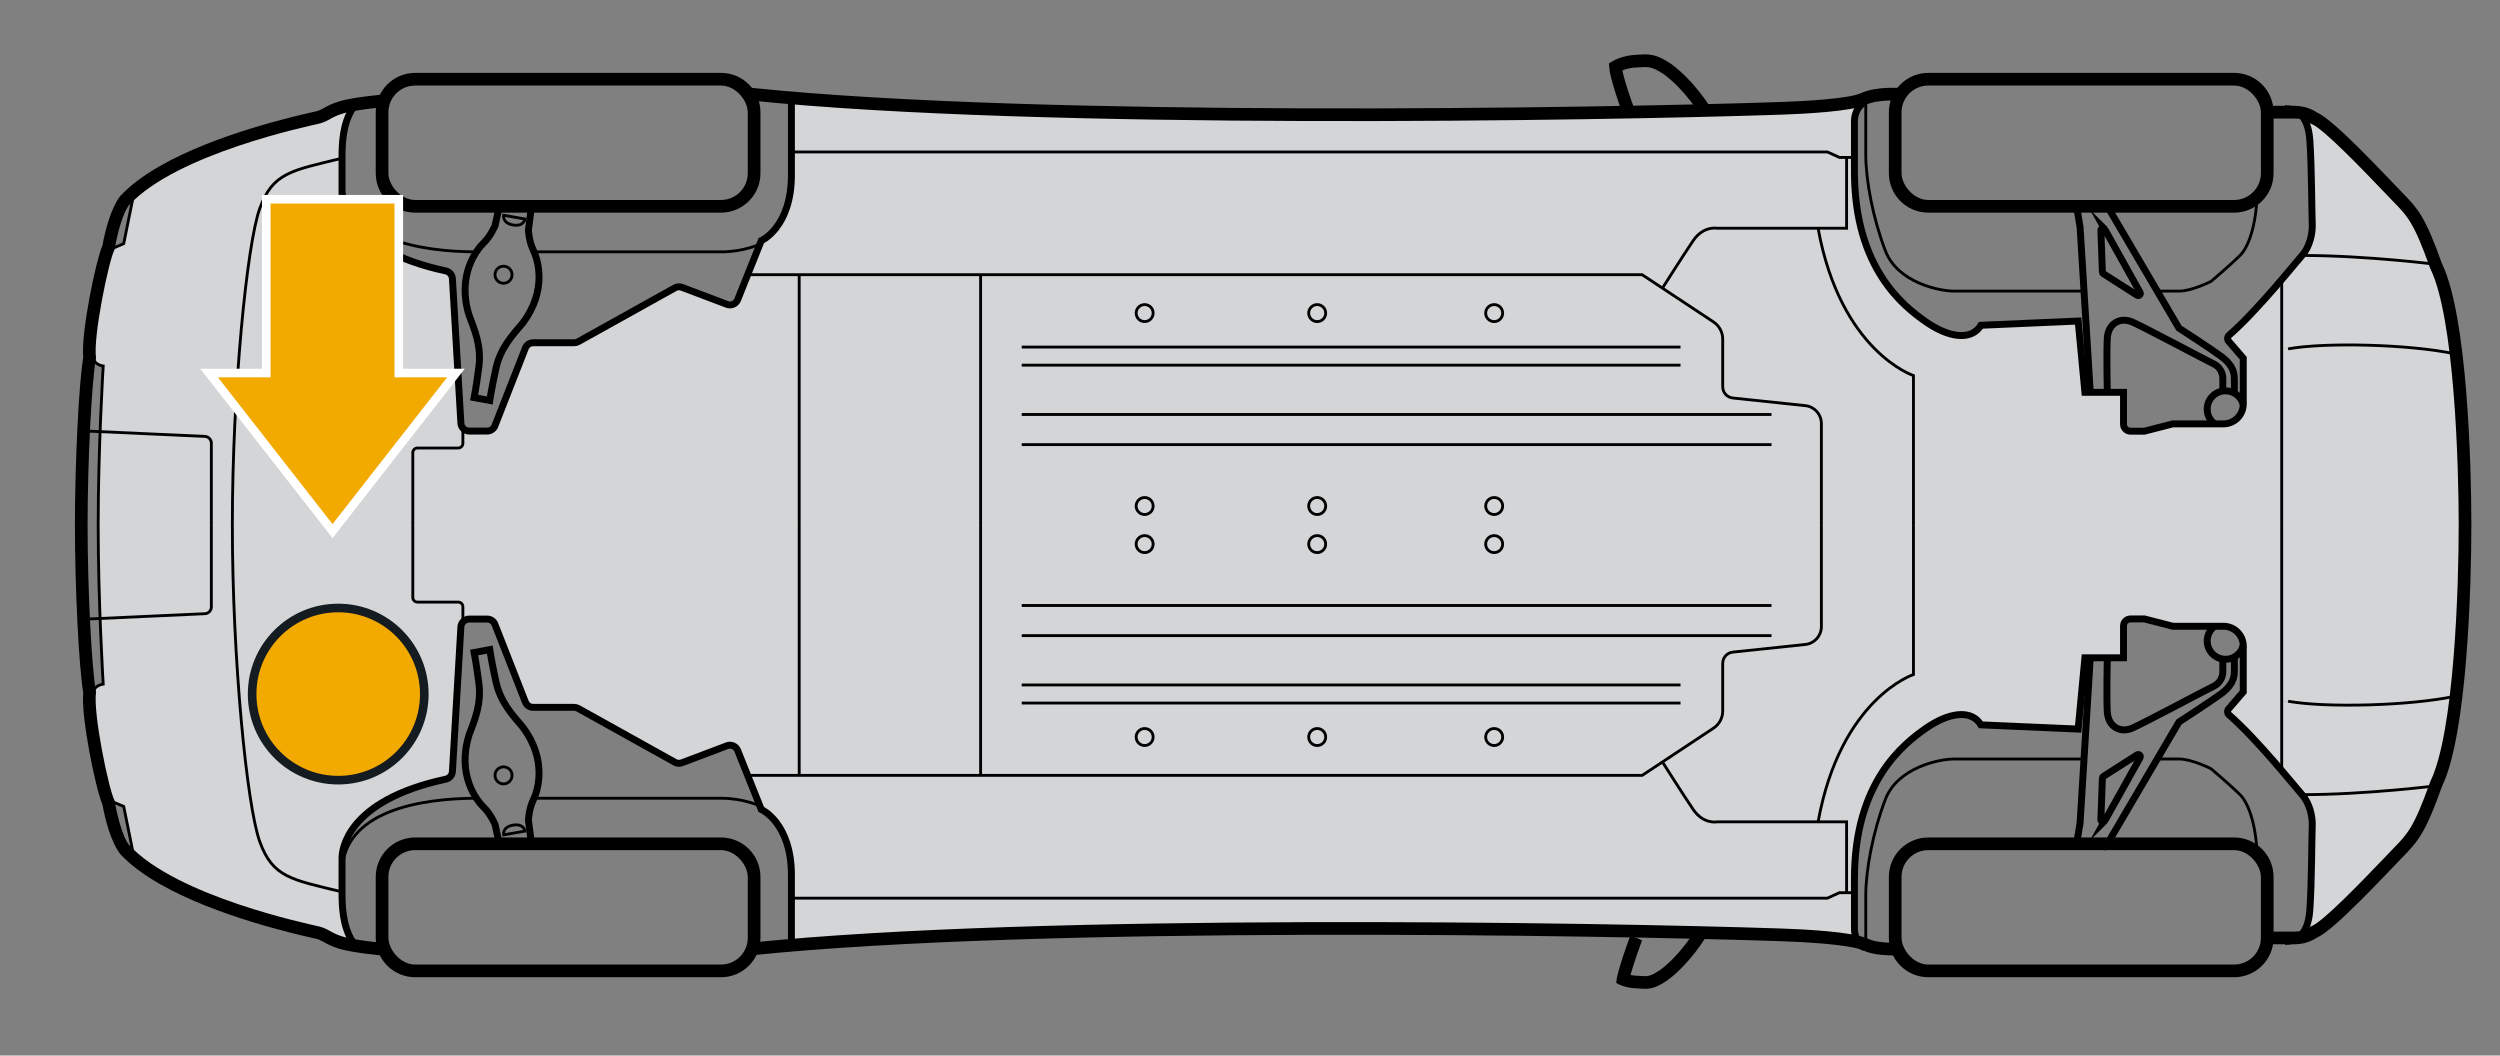 <?xml version="1.0" encoding="UTF-8"?><svg xmlns="http://www.w3.org/2000/svg" width="436" height="184.082" viewBox="0 0 436 184.082"><rect x="0" y="0" width="436" height="184.082" fill="#808080" stroke="none"/><g id="uuid-9b22c552-8853-4263-8aca-df59c98057f8"><path d="m323.414,162.092c0,1.03.52,2.53,1.79,3.23-2.37-1.12-10.6-1.54-14.51-1.68-3.74-.13-8.41-.26-13.82-.4-3.71-.08-7.76-.17-12.1-.25-40.42-.76-105.7-1-146.71,2.46l-.04-.44v-8.37h180.67l2.11-.96h2.61v6.41Z" style="fill:#d3d5d6; stroke-width:0px;"/><path d="m325.204,17.822c-1.27.7-1.79,2.2-1.79,3.23v6.4h-2.61l-2.11-.95h-180.67v-8.37l.04-.44c41.01,3.46,106.3,3.21,146.71,2.45,4.34-.08,8.39-.17,12.1-.25,5.41-.14,10.08-.27,13.82-.4,3.91-.13,12.14-.55,14.51-1.67Z" style="fill:#d3d5d6; stroke-width:0px;"/><path d="m59.644,19.312c.49-.15,1.14-.29,1.86-.41-1.78,2.74-1.86,6.29-1.86,8.69-8.88,2.16-12.08,2.54-14.33,8.74-2.26,6.2-4.79,31.85-4.79,55.24s2.53,49.04,4.79,55.24c2.25,6.2,5.45,6.58,14.33,8.73,0,2.4.08,5.95,1.86,8.7-.72-.12-1.37-.27-1.86-.42-2.24-.69-2.55-1.39-4.17-1.78-1.57-.37-23.13-4.84-32.26-13.27v-.01l-1.64-8.12-2.08-.88c-1.01-1.93-3.79-15.32-3.25-19.03,0,0,.13-1.16,1.75-1.42,0,0-.29-4.79-.54-11.45l18.28-.83c.63-.03,1.12-.55,1.12-1.18v-28.56c0-.63-.49-1.15-1.12-1.18l-18.28-.84c.25-6.66.54-11.44.54-11.44-1.62-.26-1.75-1.42-1.75-1.42-.54-3.72,2.24-17.1,3.25-19.03l2.08-.89,1.64-8.12c9.13-8.43,30.69-12.9,32.26-13.28,1.62-.38,1.93-1.08,4.17-1.78Z" style="fill:#d3d5d6; stroke-width:0px;"/><path d="m36.854,91.572v14.28c0,.63-.49,1.15-1.12,1.18l-18.28.83c-.17-4.82-.33-10.61-.33-16.29s.16-11.48.33-16.3l18.28.84c.63.03,1.12.55,1.12,1.18v14.28Z" style="fill:#d3d5d6; stroke-width:0px;"/><path d="m428.954,61.702c1.27,10.69,1.55,23.27,1.55,29.87s-.28,19.17-1.55,29.87l-.83-.01c-7.74,1.66-22.52,2.05-29.07.87h-1.12v-61.46h1.12c6.55-1.18,21.33-.79,29.07.87l.83-.01Z" style="fill:#d3d5d6; stroke-width:0px;"/><path d="m403.864,163.062s-1.48,1.12-3.64,1.12h-1.71c1.71,0,3.98-.79,4.32-5.44.34-4.66.34-13.04.42-14.65.09-1.61-.42-3.98-1.78-5.5,11.44,0,23.94-1.62,23.94-1.62-2.94,8.27-4.13,9.47-6.92,12.33-2.78,2.86-11.85,12.65-14.63,13.76Z" style="fill:#d3d5d6; stroke-width:0px;"/><path d="m428.954,61.702l-.83.01c-7.74-1.66-22.52-2.05-29.07-.87h-1.12v-12.09c1.71-2,3.03-3.62,3.54-4.2,11.44,0,23.94,1.62,23.94,1.62,1.64,3.37,2.77,9.11,3.54,15.53Z" style="fill:#d3d5d6; stroke-width:0px;"/><path d="m428.124,121.432l.83.01c-.77,6.42-1.9,12.15-3.54,15.53,0,0-12.5,1.62-23.94,1.62-.51-.58-1.83-2.2-3.54-4.21v-12.08h1.12c6.55,1.18,21.33.79,29.07-.87Z" style="fill:#d3d5d6; stroke-width:0px;"/><path d="m400.224,18.962c2.16,0,3.64,1.12,3.64,1.12,2.78,1.11,11.85,10.89,14.63,13.76,2.79,2.86,3.98,4.05,6.92,12.33,0,0-12.5-1.62-23.94-1.62,1.36-1.52,1.87-3.89,1.78-5.5-.08-1.61-.08-9.99-.42-14.65s-2.61-5.44-4.32-5.44h1.71Z" style="fill:#d3d5d6; stroke-width:0px;"/><path d="m322.044,155.682v-12.35h-4.97c3.92-21.53,16.63-25.69,16.63-25.69v-52.14s-12.71-4.16-16.63-25.69h4.97v-12.36h1.37v2.49c0,16.86,8.6,23.49,12.48,26.19,3.88,2.71,7.86,3.39,9.58.59l16.96-.73,1.18,12.43h6.73v5.56c0,.67.54,1.22,1.22,1.22h2.41l4.97-1.28h8.82c1.88,0,3.4-1.5,3.45-3.36.01-.03.01-.07.01-.1v-7.99l-2.55-2.96c-.27-.31-.23-.78.07-1.05,2.99-2.61,6.56-6.62,9.19-9.71v85.63c-2.64-3.08-6.2-7.1-9.19-9.71-.3-.27-.34-.73-.07-1.04l2.55-2.96v-8c0-.03,0-.06-.01-.09-.04-1.86-1.57-3.36-3.45-3.36h-8.82l-4.97-1.28h-2.41c-.68,0-1.22.55-1.22,1.22v5.56h-6.73l-1.18,12.43-16.96-.74c-1.72-2.8-5.7-2.11-9.58.59-3.88,2.71-12.48,9.34-12.48,26.19v2.49h-1.37Z" style="fill:#d3d5d6; stroke-width:0px;"/><circle cx="199.624" cy="54.602" r="1.48" style="fill:#d3d5d6; stroke-width:0px;"/><path d="m199.624,127.052c.82,0,1.48.67,1.48,1.49,0,.81-.66,1.48-1.48,1.48s-1.48-.67-1.48-1.48c0-.82.66-1.49,1.48-1.49Z" style="fill:#d3d5d6; stroke-width:0px;"/><path d="m229.714,86.772c.82,0,1.49.66,1.49,1.48s-.67,1.48-1.49,1.48c-.81,0-1.48-.66-1.48-1.48s.67-1.48,1.48-1.48Z" style="fill:#d3d5d6; stroke-width:0px;"/><path d="m229.714,93.412c.82,0,1.49.66,1.49,1.48s-.67,1.48-1.49,1.48c-.81,0-1.48-.66-1.48-1.48s.67-1.48,1.48-1.48Z" style="fill:#d3d5d6; stroke-width:0px;"/><circle cx="199.624" cy="94.892" r="1.48" style="fill:#d3d5d6; stroke-width:0px;"/><path d="m229.714,53.122c.82,0,1.49.66,1.49,1.48s-.67,1.48-1.49,1.48c-.81,0-1.48-.66-1.48-1.48s.67-1.48,1.48-1.48Z" style="fill:#d3d5d6; stroke-width:0px;"/><path d="m229.714,127.052c.82,0,1.49.67,1.49,1.49,0,.81-.67,1.48-1.49,1.48-.81,0-1.48-.67-1.48-1.48,0-.82.67-1.49,1.48-1.49Z" style="fill:#d3d5d6; stroke-width:0px;"/><circle cx="199.624" cy="88.252" r="1.48" style="fill:#d3d5d6; stroke-width:0px;"/><path d="m260.584,127.052c.82,0,1.48.67,1.48,1.49,0,.81-.66,1.48-1.48,1.48s-1.48-.67-1.48-1.48c0-.82.66-1.49,1.48-1.49Z" style="fill:#d3d5d6; stroke-width:0px;"/><circle cx="260.584" cy="54.602" r="1.48" style="fill:#d3d5d6; stroke-width:0px;"/><circle cx="260.584" cy="88.252" r="1.48" style="fill:#d3d5d6; stroke-width:0px;"/><polygon points="171.014 91.572 171.014 135.232 139.374 135.232 139.374 91.572 139.374 47.912 171.014 47.912 171.014 91.572" style="fill:#d3d5d6; stroke-width:0px;"/><path d="m322.044,27.452v12.36h-22.56s-2.39-.5-4.2,2.17c-1.82,2.68-5.26,8.13-5.26,8.13l-.09.14-3.54-2.34h-156l2.13-5.33.01-.01.23-.59s5.26-2.32,5.26-11.45v-4.03h180.67l2.11.95h1.24Z" style="fill:#d3d5d6; stroke-width:0px;"/><circle cx="260.584" cy="94.892" r="1.48" style="fill:#d3d5d6; stroke-width:0px;"/><path d="m333.704,91.572v26.07s-12.71,4.16-16.63,25.69h-17.59s-2.39.5-4.2-2.18c-1.82-2.67-5.26-8.12-5.26-8.12l-.09-.14,8.9-5.9c1.01-.67,1.61-1.79,1.61-2.99v-8.32c0-1.01.76-1.85,1.76-1.95l12.65-1.34c1.59-.17,2.79-1.5,2.79-3.1v-35.44c0-1.6-1.2-2.94-2.79-3.1l-12.65-1.34c-1-.1-1.76-.95-1.76-1.95v-8.32c0-1.21-.6-2.33-1.61-2.99l-8.9-5.9.09-.14s3.44-5.45,5.26-8.13c1.81-2.67,4.2-2.17,4.2-2.17h17.59c3.92,21.53,16.63,25.69,16.63,25.69v26.07Z" style="fill:#d3d5d6; stroke-width:0px;"/><path d="m302.204,69.412l12.65,1.34c1.59.16,2.79,1.5,2.79,3.1v35.44c0,1.6-1.2,2.93-2.79,3.1l-12.65,1.34c-1,.1-1.76.94-1.76,1.95v8.32c0,1.2-.6,2.32-1.61,2.99l-8.9,5.9-3.54,2.34h-115.38V47.912h115.38l3.54,2.34,8.9,5.9c1.01.66,1.61,1.78,1.61,2.99v8.32c0,1,.76,1.85,1.76,1.95Zm-40.14-14.81c0-.82-.66-1.48-1.48-1.48s-1.48.66-1.48,1.48.66,1.48,1.48,1.48,1.48-.66,1.48-1.48Zm0,33.65c0-.82-.66-1.48-1.48-1.48s-1.48.66-1.48,1.48.66,1.48,1.48,1.48,1.48-.66,1.48-1.48Zm0,6.64c0-.82-.66-1.48-1.48-1.48s-1.48.66-1.48,1.48.66,1.48,1.48,1.48,1.48-.66,1.48-1.48Zm0,33.65c0-.82-.66-1.49-1.48-1.49s-1.48.67-1.48,1.49c0,.81.66,1.48,1.48,1.48s1.48-.67,1.48-1.48Zm-30.86-73.94c0-.82-.67-1.48-1.49-1.48-.81,0-1.48.66-1.48,1.48s.67,1.48,1.48,1.48c.82,0,1.49-.66,1.49-1.48Zm0,33.65c0-.82-.67-1.48-1.49-1.48-.81,0-1.48.66-1.48,1.48s.67,1.48,1.48,1.48c.82,0,1.49-.66,1.49-1.48Zm0,6.64c0-.82-.67-1.48-1.49-1.48-.81,0-1.48.66-1.48,1.48s.67,1.48,1.48,1.48c.82,0,1.49-.66,1.49-1.48Zm0,33.65c0-.82-.67-1.49-1.49-1.49-.81,0-1.48.67-1.48,1.49,0,.81.67,1.48,1.48,1.48.82,0,1.49-.67,1.49-1.48Zm-30.1-73.94c0-.82-.66-1.48-1.48-1.48s-1.48.66-1.48,1.48.66,1.48,1.48,1.48,1.48-.66,1.48-1.48Zm0,33.65c0-.82-.66-1.48-1.48-1.48s-1.48.66-1.48,1.48.66,1.48,1.48,1.48,1.48-.66,1.48-1.48Zm0,6.64c0-.82-.66-1.48-1.48-1.48s-1.48.66-1.48,1.48.66,1.48,1.48,1.48,1.48-.66,1.48-1.48Zm0,33.65c0-.82-.66-1.49-1.48-1.49s-1.48.67-1.48,1.49c0,.81.66,1.48,1.48,1.48s1.48-.67,1.48-1.48Z" style="fill:#d3d5d6; stroke-width:0px;"/><path d="m322.044,143.332v12.35h-1.24l-2.11.96h-180.67v-4.04c0-9.12-5.26-11.45-5.26-11.45l-.23-.58-2.14-5.34h156l3.54-2.34.09.14s3.44,5.45,5.26,8.12c1.81,2.68,4.2,2.18,4.2,2.18h22.56Z" style="fill:#d3d5d6; stroke-width:0px;"/><path d="m139.374,91.572v43.66h-8.98l-1.74-4.36c-.3-.73-1.12-1.1-1.86-.82l-7.87,2.97c-.4.16-.84.12-1.22-.08l-16.88-9.4c-.21-.12-.45-.18-.7-.18h-7.15c-.59,0-1.13-.37-1.35-.92l-5.31-13.56c-.22-.55-.75-.92-1.35-.92h-3.14c-.44,0-.84.2-1.1.52v-2.66c0-.45-.36-.82-.81-.82h-7.11c-.45,0-.81-.36-.81-.81v-25.25c0-.44.36-.81.81-.81h7.11c.45,0,.81-.36.81-.81v-2.66c.27.31.66.51,1.1.51h3.14c.6,0,1.13-.36,1.35-.92l5.31-13.55c.22-.56.76-.92,1.35-.92h7.15c.25,0,.49-.06.7-.18l16.88-9.4c.38-.21.82-.24,1.22-.09l7.87,2.98c.74.27,1.56-.09,1.86-.82l1.74-4.36h8.98v43.66Z" style="fill:#d3d5d6; stroke-width:0px;"/><path d="m80.724,105.822v2.66c-.2.23-.32.53-.34.85l-1.48,25.22c-.04.66-.52,1.2-1.16,1.34-17.5,3.77-18.1,12.56-18.1,13.7v5.95c-8.88-2.15-12.08-2.53-14.33-8.73-2.26-6.2-4.79-31.85-4.79-55.24s2.53-49.04,4.79-55.24c2.25-6.2,5.45-6.58,14.33-8.74v5.96c0,1.14.6,9.93,18.1,13.7.64.14,1.12.68,1.16,1.34l1.48,25.22c.02.33.14.62.34.85v2.66c0,.45-.36.81-.81.81h-7.11c-.45,0-.81.37-.81.81v25.25c0,.45.36.81.81.81h7.11c.45,0,.81.37.81.82Z" style="fill:#d3d5d6; stroke-width:0px;"/><path d="m132.53,140.571s-2.823-1.356-6.726-1.356h-32.814" style="fill:none; stroke:#000001; stroke-miterlimit:10; stroke-width:.5px;"/><path d="m83.189,139.215c-9.694,0-23.54,2.133-23.54,13.077" style="fill:none; stroke:#000001; stroke-miterlimit:10; stroke-width:.5px;"/><path d="m92.772,147.765l-.619-4.755s.104-1.962.837-3.456,2.603-6.899-1.863-12.8c-1.789-2.09-3.869-4.345-4.637-7.879-.768-3.534-1.079-5.578-1.079-5.578l-2.717.497s.352,1.78.822,5.365-.724,6.411-1.702,8.982c-2.209,7.063,1.376,11.518,2.572,12.677s1.956,2.97,1.956,2.97l.869,3.977" style="fill:none; stroke:#000001; stroke-miterlimit:10; stroke-width:1.21px;"/><g id="uuid-ad764e55-6434-4b15-8fce-508e01123b95"><path d="m331.552,164.855s-3.816.319-5.836-.631c-2.659-1.251-11.232-1.661-14.978-1.788-31.58-1.069-129.652-2.724-179.952,2.481" style="fill:none; stroke:#000001; stroke-miterlimit:3;"/><path d="m331.579,165.156s-3.885.333-5.992-.659c-2.587-1.217-11.075-1.631-14.86-1.759-31.582-1.069-129.635-2.723-179.911,2.479" style="fill:none; stroke:#000001; stroke-miterlimit:3;"/><path d="m331.607,165.457s-3.953.347-6.149-.686c-2.515-1.183-10.917-1.601-14.741-1.731-31.584-1.069-129.617-2.722-179.869,2.478" style="fill:none; stroke:#000001; stroke-miterlimit:3;"/><path d="m331.635,165.758s-4.022.361-6.305-.714c-2.443-1.15-10.759-1.571-14.622-1.702-31.586-1.069-129.599-2.721-179.828,2.477" style="fill:none; stroke:#000001; stroke-miterlimit:3;"/></g><path d="m331.662,166.06s-4.09.374-6.461-.741c-2.371-1.116-10.601-1.541-14.504-1.673-31.587-1.069-129.581-2.72-179.786,2.475" style="fill:none; stroke:#000001; stroke-miterlimit:3;"/><g id="uuid-b9092a4d-6938-4381-9350-cf0c1dabee23"><path d="m295.84,162.841s-2.53,4.162-6.052,6.753c-1.922,1.269-2.387,1.182-3.725,1.106-.171-.01-.359-.021-.561-.03-.76-.035-1.337-.15-1.744-.268.226-.944.781-2.868,2.146-6.579" style="fill:none; stroke:#000001; stroke-miterlimit:3;"/><path d="m296.098,162.998s-2.557,4.211-6.144,6.848c-1.985,1.311-2.517,1.235-3.909,1.155-.171-.01-.357-.021-.557-.03-.958-.045-1.65-.217-2.083-.367.189-.863.72-2.819,2.215-6.886" style="fill:none; stroke:#000001; stroke-miterlimit:3;"/><path d="m296.357,163.155s-2.585,4.26-6.236,6.944c-2.047,1.352-2.647,1.288-4.093,1.205-.171-.01-.356-.02-.554-.03-1.179-.055-1.987-.306-2.415-.478.144-.745.632-2.709,2.276-7.181" style="fill:none; stroke:#000001; stroke-miterlimit:3;"/><path d="m296.616,163.312s-2.613,4.309-6.328,7.04c-2.11,1.394-2.776,1.341-4.277,1.254-.171-.01-.354-.02-.551-.029-1.441-.067-2.373-.429-2.738-.599.09-.561.498-2.485,2.33-7.467" style="fill:none; stroke:#000001; stroke-miterlimit:3;"/></g><path d="m296.874,163.468s-2.641,4.358-6.42,7.135c-2.413,1.593-3.05,1.366-5.008,1.275-1.958-.091-3.05-.729-3.05-.729,0,0,.096-1.552,2.372-7.744" style="fill:none; stroke:#000001; stroke-miterlimit:3;"/><g id="uuid-c56ed2bd-f0ce-4c03-ad16-017b41072403"><path d="m72.403,146.555h53.345c1.76,0,3.355.715,4.507,1.867s1.867,2.747,1.867,4.507v10.625c0,1.76-.715,3.355-1.867,4.507-1.152,1.152-2.747,1.867-4.507,1.867h-53.345c-1.76,0-3.355-.715-4.507-1.867s-1.867-2.747-1.867-4.507v-10.625c0-1.76.715-3.355,1.867-4.507s2.747-1.867,4.507-1.867Z" style="fill:none; stroke:#000001; stroke-miterlimit:3;"/><path d="m72.403,146.858h53.345c1.676,0,3.195.68,4.293,1.778s1.778,2.617,1.778,4.293v10.625c0,1.676-.68,3.195-1.778,4.293s-2.617,1.778-4.293,1.778h-53.345c-1.676,0-3.195-.68-4.293-1.778s-1.778-2.617-1.778-4.293v-10.625c0-1.676.68-3.195,1.778-4.293s2.617-1.778,4.293-1.778Z" style="fill:none; stroke:#000001; stroke-miterlimit:3;"/><path d="m72.403,147.16h53.345c1.593,0,3.036.646,4.079,1.69s1.69,2.486,1.69,4.079v10.625c0,1.593-.646,3.036-1.69,4.079s-2.486,1.69-4.079,1.69h-53.345c-1.593,0-3.036-.646-4.079-1.69s-1.69-2.486-1.69-4.079v-10.625c0-1.593.646-3.036,1.69-4.079s2.486-1.69,4.079-1.69Z" style="fill:none; stroke:#000001; stroke-miterlimit:3;"/><path d="m72.403,147.463h53.345c1.509,0,2.876.612,3.865,1.601s1.601,2.356,1.601,3.865v10.625c0,1.509-.612,2.876-1.601,3.865s-2.356,1.601-3.865,1.601h-53.345c-1.509,0-2.876-.612-3.865-1.601s-1.601-2.356-1.601-3.865v-10.625c0-1.509.612-2.876,1.601-3.865s2.356-1.601,3.865-1.601Z" style="fill:none; stroke:#000001; stroke-miterlimit:3;"/></g><rect x="67.239" y="147.765" width="63.672" height="20.952" rx="5.163" ry="5.163" style="fill:none; stroke:#000001; stroke-miterlimit:3;"/><path d="m61.5,164.247c-1.773-2.743-1.851-6.302-1.851-8.7,0-2.398,0-4.797,0-5.957,0-1.137.595-9.929,18.097-13.702.641-.138,1.117-.68,1.155-1.335l1.48-25.223c.045-.766.679-1.365,1.447-1.365h3.138c.596,0,1.132.365,1.35.921l5.313,13.556c.218.555.753.921,1.35.921h7.146c.247,0,.489.063.705.183l16.878,9.393c.373.207.818.24,1.217.089l7.866-2.973c.739-.279,1.565.084,1.858.818l4.114,10.285s5.261,2.321,5.261,11.451c0,9.13,0,12.403,0,12.403" style="fill:none; stroke:#000001; stroke-miterlimit:10; stroke-width:1.21px;"/><path d="m425.416,136.973s-12.507,1.615-23.939,1.615" style="fill:none; stroke:#000001; stroke-miterlimit:10; stroke-width:.5px;"/><line x1="397.93" y1="134.384" x2="397.93" y2="91.57" style="fill:none; stroke:#000001; stroke-miterlimit:10; stroke-width:.5px;"/><path d="m428.122,121.428c-7.742,1.659-22.514,2.054-29.071.869" style="fill:none; stroke:#000001; stroke-miterlimit:10; stroke-width:.5px;"/><path d="m366.827,135.411c-.106.053-.16.173-.173.292l-.266,7.247c-.013.386.505.532.691.186l6.143-10.996c.186-.332-.2-.691-.519-.492l-5.877,3.763Zm.359,12.353h-5.119l.705-4.228,1.768-28.814h2.965s-.133,6.888,0,9.428c.146,2.526,2.207,3.803,4.415,2.806,2.207-.984,12.499-6.476,14.148-7.273,1.635-.798,1.596-2.486,1.596-2.486v-2.247c.146.027.306.04.465.04.558,0,1.077-.146,1.529-.386,0,0,.053,1.795,0,2.912-.067,1.13-.731,2.314-2.234,3.431-1.502,1.13-7.42,4.986-7.42,4.986l-12.818,21.834Z" style="fill:none; stroke:#000001; stroke-miterlimit:10; stroke-width:.5px;"/><path d="m333.706,91.57v26.07s-12.713,4.159-16.632,25.689" style="fill:none; stroke:#000001; stroke-miterlimit:10; stroke-width:.5px;"/><path d="m322.045,155.684v-12.354h-22.558s-2.39.501-4.206-2.175-5.257-8.125-5.257-8.125" style="fill:none; stroke:#000001; stroke-miterlimit:10; stroke-width:.5px;"/><path d="m317.648,91.57v17.721c0,1.596-1.205,2.935-2.793,3.103l-12.654,1.334c-1.0.105-1.759.949-1.759,1.954v8.322c0,1.201-.602,2.322-1.604,2.985l-12.447,8.239h-156.084" style="fill:none; stroke:#000001; stroke-miterlimit:10; stroke-width:.5px;"/><polyline points="323.416 155.684 320.802 155.684 318.699 156.64 138.025 156.64" style="fill:none; stroke:#000001; stroke-miterlimit:10; stroke-width:.5px;"/><line x1="171.018" y1="135.227" x2="171.018" y2="91.57" style="fill:none; stroke:#000001; stroke-miterlimit:10; stroke-width:.5px;"/><line x1="139.379" y1="135.227" x2="139.379" y2="91.57" style="fill:none; stroke:#000001; stroke-miterlimit:10; stroke-width:.5px;"/><circle cx="260.583" cy="128.537" r="1.482" style="fill:none; stroke:#000001; stroke-miterlimit:10; stroke-width:.5px;"/><circle cx="229.718" cy="128.537" r="1.482" style="fill:none; stroke:#000001; stroke-miterlimit:10; stroke-width:.5px;"/><circle cx="199.627" cy="128.537" r="1.482" style="fill:none; stroke:#000001; stroke-miterlimit:10; stroke-width:.5px;"/><circle cx="260.583" cy="94.891" r="1.482" style="fill:none; stroke:#000001; stroke-miterlimit:10; stroke-width:.5px;"/><circle cx="229.718" cy="94.891" r="1.482" style="fill:none; stroke:#000001; stroke-miterlimit:10; stroke-width:.5px;"/><circle cx="199.627" cy="94.891" r="1.482" style="fill:none; stroke:#000001; stroke-miterlimit:10; stroke-width:.5px;"/><line x1="308.95" y1="105.597" x2="178.187" y2="105.597" style="fill:none; stroke:#000001; stroke-miterlimit:10; stroke-width:.5px;"/><line x1="308.95" y1="110.854" x2="178.187" y2="110.854" style="fill:none; stroke:#000001; stroke-miterlimit:10; stroke-width:.5px;"/><line x1="293.082" y1="119.457" x2="178.187" y2="119.457" style="fill:none; stroke:#000001; stroke-miterlimit:10; stroke-width:.5px;"/><line x1="293.082" y1="122.611" x2="178.187" y2="122.611" style="fill:none; stroke:#000001; stroke-miterlimit:10; stroke-width:.5px;"/><path d="m80.727,108.481v-2.663c0-.448-.363-.811-.811-.811h-7.112c-.448,0-.811-.363-.811-.811v-12.625" style="fill:none; stroke:#000001; stroke-miterlimit:10; stroke-width:.5px;"/><path d="m59.649,155.547c-8.887-2.16-12.081-2.536-14.336-8.736-2.255-6.2-4.791-31.852-4.791-55.241" style="fill:none; stroke:#000001; stroke-miterlimit:10; stroke-width:.5px;"/><path d="m36.859,91.57v14.281c0,.631-.497,1.151-1.127,1.18l-20.546.933" style="fill:none; stroke:#000001; stroke-miterlimit:10; stroke-width:.5px;"/><polyline points="23.216 148.771 21.577 140.647 19.494 139.763" style="fill:none; stroke:#000001; stroke-miterlimit:10; stroke-width:.5px;"/><path d="m16.245,120.73s.128-1.163,1.754-1.423c0,0-.877-14.225-.877-27.737" style="fill:none; stroke:#000001; stroke-miterlimit:10; stroke-width:.5px;"/><path d="m393.624,149.649c0-4.729-1.199-9.322-2.965-11.062s-5.045-4.514-5.045-4.514c0,0-3.339-1.703-5.611-1.703h-3.784" style="fill:none; stroke:#000001; stroke-miterlimit:10; stroke-width:.5px;"/><path d="m363.453,132.371s-20.154,0-22.676,0-9.838,1.45-11.982,7.063c-2.144,5.612-3.405,12.268-3.405,16.728v9.156" style="fill:none; stroke:#000001; stroke-miterlimit:10; stroke-width:.5px;"/><path d="m91.558,144.947l-3.731.652s-.255-1.368,1.647-1.694c1.901-.326,2.084,1.042,2.084,1.042Z" style="fill:none; stroke:#000001; stroke-miterlimit:10; stroke-width:.5px;"/><circle cx="87.816" cy="135.227" r="1.488" style="fill:none; stroke:#000001; stroke-miterlimit:10; stroke-width:.5px;"/><path d="m389.651,114.596s.065,1.796,0,2.923-.723,2.302-2.226,3.429c-1.503,1.127-7.422,4.979-7.422,4.979l-12.37,21.065" style="fill:none; stroke:#000001; stroke-miterlimit:10; stroke-width:1.21px;"/><path d="m387.66,114.981v2.209s.047,1.691-1.597,2.49-11.931,6.294-14.139,7.281-4.274-.282-4.415-2.818,0-9.42,0-9.42" style="fill:none; stroke:#000001; stroke-miterlimit:10; stroke-width:1.21px;"/><polyline points="364.549 114.596 362.764 143.542 362.06 147.765" style="fill:none; stroke:#000001; stroke-miterlimit:10; stroke-width:1.21px;"/><path d="m367.084,143.139l6.143-10.996c.188-.336-.198-.7-.522-.492l-5.877,3.754c-.102.065-.166.177-.171.298l-.265,7.242c-.014.389.503.533.693.194Z" style="fill:none; stroke:#000001; stroke-miterlimit:10; stroke-width:1.21px;"/><g id="uuid-dc4b5f53-78de-408f-ac0a-ae311284708d"><path d="m336.291,146.555h53.345c1.76,0,3.355.715,4.507,1.867s1.867,2.747,1.867,4.507v10.625c0,1.76-.715,3.355-1.867,4.507-1.152,1.152-2.747,1.867-4.507,1.867h-53.345c-1.76,0-3.355-.715-4.507-1.867s-1.867-2.747-1.867-4.507v-10.625c0-1.76.715-3.355,1.867-4.507s2.747-1.867,4.507-1.867Z" style="fill:none; stroke:#000001; stroke-miterlimit:3;"/><path d="m336.291,146.858h53.345c1.676,0,3.195.68,4.293,1.778,1.098,1.098,1.778,2.617,1.778,4.293v10.625c0,1.676-.68,3.195-1.778,4.293s-2.617,1.778-4.293,1.778h-53.345c-1.676,0-3.195-.68-4.293-1.778s-1.778-2.617-1.778-4.293v-10.625c0-1.676.68-3.195,1.778-4.293s2.617-1.778,4.293-1.778Z" style="fill:none; stroke:#000001; stroke-miterlimit:3;"/><path d="m336.291,147.16h53.345c1.593,0,3.036.646,4.079,1.69s1.69,2.486,1.69,4.079v10.625c0,1.593-.646,3.036-1.69,4.079s-2.486,1.69-4.079,1.69h-53.345c-1.593,0-3.036-.646-4.079-1.69s-1.69-2.486-1.69-4.079v-10.625c0-1.593.646-3.036,1.69-4.079,1.043-1.043,2.486-1.69,4.079-1.69Z" style="fill:none; stroke:#000001; stroke-miterlimit:3;"/><path d="m336.291,147.463h53.345c1.509,0,2.876.612,3.865,1.601s1.601,2.356,1.601,3.865v10.625c0,1.509-.612,2.876-1.601,3.865-.989.989-2.356,1.601-3.865,1.601h-53.345c-1.509,0-2.876-.612-3.865-1.601s-1.601-2.356-1.601-3.865v-10.625c0-1.509.612-2.876,1.601-3.865s2.356-1.601,3.865-1.601Z" style="fill:none; stroke:#000001; stroke-miterlimit:3;"/></g><rect x="331.128" y="147.765" width="63.672" height="20.952" rx="5.163" ry="5.163" style="fill:none; stroke:#000001; stroke-miterlimit:3;"/><path d="m398.514,164.184c1.713,0,3.979-.789,4.318-5.446.339-4.657.339-13.039.423-14.647s-.423-3.979-1.778-5.503c-1.304-1.467-7.789-9.607-12.728-13.913-.309-.269-.347-.733-.079-1.043l2.554-2.964v-7.991c0-1.91-1.548-3.458-3.458-3.458h-8.826s-4.963-1.278-4.963-1.278h-2.416c-.674,0-1.22.546-1.22,1.22v5.56s-6.732,0-6.732,0l-1.179,12.431-16.952-.737c-1.72-2.801-5.7-2.113-9.582.59-3.882,2.703-12.48,9.336-12.48,26.189,0,0,0,7.862,0,8.894,0,1.032.523,2.528,1.785,3.229" style="fill:none; stroke:#000001; stroke-miterlimit:10; stroke-width:1.21px;"/><path d="m391.217,112.582c-.344,1.384-1.602,2.399-3.087,2.399-1.761,0-3.196-1.426-3.196-3.196,0-1.057.512-1.988,1.308-2.567" style="fill:none; stroke:#000001; stroke-miterlimit:10; stroke-width:1.21px;"/><path d="m132.53,42.569s-2.823,1.356-6.726,1.356-32.814,0-32.814,0" style="fill:none; stroke:#000001; stroke-miterlimit:10; stroke-width:.5px;"/><path d="m83.189,43.925c-9.694,0-23.54-2.133-23.54-13.077" style="fill:none; stroke:#000001; stroke-miterlimit:10; stroke-width:.5px;"/><path d="m92.772,35.375l-.619,4.755s.104,1.962.837,3.456,2.603,6.899-1.863,12.8c-1.789,2.09-3.869,4.345-4.637,7.879-.768,3.534-1.079,5.578-1.079,5.578l-2.717-.497s.352-1.78.822-5.365-.724-6.411-1.702-8.982c-2.209-7.063,1.376-11.518,2.572-12.677s1.956-2.97,1.956-2.97l.869-3.977" style="fill:none; stroke:#000001; stroke-miterlimit:10; stroke-width:1.21px;"/><g id="uuid-4530c430-971d-4a6b-bdcd-62b32c6420d2"><path d="m394.8,20.167h5.427c1.759,0,2.902.875,2.902.875l.127.097.154.062c2.07.828,8.822,7.843,12.684,11.884.61.638,1.135,1.187,1.534,1.597.018.018.036.037.053.055l0.0 0c2.604,2.679,3.718,3.751,6.594,11.836l.023.063.029.06c4.223,8.676,4.969,34.18,4.969,44.873s-.746,36.197-4.969,44.873l-.029.06-.023.063c-2.877,8.085-3.99,9.158-6.594,11.836-.018.018-.036.037-.054.055-.399.41-.924.96-1.534,1.597-3.862,4.041-10.615,11.056-12.684,11.884l-.154.062-.127.097s-1.143.875-2.902.875c-2.154,0-5.427,0-5.427,0" style="fill:none; stroke:#000001; stroke-miterlimit:3;"/><path d="m394.8,19.864h5.427c1.857,0,3.085.936,3.085.936l.096.073.115.046c2.15.86,8.969,7.957,12.791,11.956.61.638,1.134,1.186,1.532,1.596.018.018.036.037.053.055l0.0 0c2.64,2.715,3.774,3.827,6.662,11.946l.017.048.022.045c4.261,8.754,4.999,34.345,4.999,45.005,0,10.66-.738,36.251-4.999,45.005l-.022.045-.017.048c-2.888,8.119-4.023,9.231-6.662,11.946-.018.018-.036.037-.054.055-.398.409-.922.957-1.532,1.596-3.822,3.999-10.641,11.096-12.791,11.956l-.115.046-.096.073s-1.227.936-3.085.936c-2.154,0-5.427,0-5.427,0" style="fill:none; stroke:#000001; stroke-miterlimit:3;"/><path d="m394.8,19.562h5.427c1.956,0,3.267.998,3.267.998l.064.049.076.03c2.23.892,9.115,8.071,12.897,12.027.611.639,1.133,1.186,1.53,1.594.018.018.036.037.053.055l0.0 0c2.675,2.751,3.83,3.903,6.757,12.117,4.299,8.832,5.03,34.51,5.03,45.138,0,10.627-.731,36.305-5.056,45.2-2.9,8.152-4.055,9.304-6.731,12.055-.018.018-.036.037-.054.055-.397.408-.92.955-1.53,1.594-3.782,3.957-10.668,11.136-12.897,12.027l-.076.03-.064.049s-1.311.998-3.267.998c-2.154,0-5.427,0-5.427,0" style="fill:none; stroke:#000001; stroke-miterlimit:3;"/><path d="m394.8,19.259h5.427c2.055,0,3.45,1.059,3.52,1.099,2.31.924,9.262,8.185,13.003,12.099.611.639,1.133,1.185,1.528,1.592.018.018.036.037.053.055l0.0 0c2.711,2.788,3.886,3.979,6.812,12.196,4.337,8.911,5.06,34.675,5.06,45.27s-.723,36.359-5.073,45.301c-2.912,8.186-4.088,9.377-6.799,12.165-.018.018-.036.037-.054.055-.396.407-.917.953-1.528,1.592-3.742,3.915-10.694,11.176-13.074,12.139,0,0-1.395,1.059-3.45,1.059-2.154,0-5.427,0-5.427,0" style="fill:none; stroke:#000001; stroke-miterlimit:3;"/></g><path d="m394.8,18.957h5.427c2.154,0,3.633,1.12,3.633,1.12,2.784,1.114,11.852,10.898,14.636,13.761,2.784,2.864,3.977,4.057,6.92,12.329,4.375,8.989,5.091,34.841,5.091,45.402s-.716,36.414-5.091,45.402c-2.943,8.273-4.136,9.466-6.92,12.329-2.784,2.864-11.852,12.648-14.636,13.761,0,0-1.479,1.12-3.633,1.12-2.154,0-5.427,0-5.427,0" style="fill:none; stroke:#000001; stroke-miterlimit:3;"/><g id="uuid-133aa48f-0e1d-444b-8669-69f407414b11"><path d="m331.772,15.876s-4.365-.429-7.087.852c-2.083.98-9.97,1.422-14.03,1.559-31.595,1.069-129.51,2.716-179.621-2.47" style="fill:none; stroke:#000001; stroke-miterlimit:3;"/><path d="m331.745,16.177s-4.296-.416-6.93.824c-2.155,1.014-10.128,1.452-14.148,1.588-31.593,1.069-129.528,2.717-179.662-2.471" style="fill:none; stroke:#000001; stroke-miterlimit:3;"/><path d="m331.717,16.478s-4.228-.402-6.774.796c-2.227,1.048-10.286,1.482-14.267,1.616-31.591,1.069-129.545,2.718-179.704-2.472" style="fill:none; stroke:#000001; stroke-miterlimit:3;"/><path d="m331.69,16.78s-4.159-.388-6.618.769c-2.299,1.082-10.443,1.512-14.385,1.645-31.59,1.069-129.563,2.719-179.745-2.474" style="fill:none; stroke:#000001; stroke-miterlimit:3;"/></g><path d="m331.662,17.081s-4.09-.374-6.461.741c-2.371,1.116-10.601,1.541-14.504,1.673-31.587,1.069-129.581,2.72-179.786-2.475" style="fill:none; stroke:#000001; stroke-miterlimit:3;"/><g id="uuid-eef9b791-0757-4a86-9cd1-4d766de233c2"><path d="m297.909,19.045s-2.752-4.554-6.788-7.518c-2.425-1.601-3.426-1.604-5.197-1.502-.172.01-.347.02-.535.029-2.201.102-3.604.892-3.604.892l-.662.373.065.747s.162,1.88,2.444,8.087" style="fill:none; stroke:#000001; stroke-miterlimit:3;"/><path d="m297.651,19.202s-2.724-4.505-6.696-7.422c-2.362-1.56-3.296-1.551-5.013-1.453-.172.01-.349.02-.538.029-2.14.1-3.466.851-3.466.851l-.494.28.045.56s.146,1.798,2.426,8.002" style="fill:none; stroke:#000001; stroke-miterlimit:3;"/><path d="m297.392,19.359s-2.696-4.456-6.604-7.327c-2.299-1.518-3.166-1.498-4.829-1.403-.172.01-.35.02-.541.029-2.079.097-3.327.81-3.327.81l-.327.187.028.373s.129,1.716,2.408,7.916" style="fill:none; stroke:#000001; stroke-miterlimit:3;"/><path d="m297.133,19.515s-2.668-4.407-6.512-7.231c-2.236-1.477-3.036-1.446-4.645-1.354-.172.01-.352.02-.544.029-2.019.094-3.189.769-3.189.769l-.162.094.013.186s.113,1.634,2.39,7.83" style="fill:none; stroke:#000001; stroke-miterlimit:3;"/></g><path d="m296.874,19.672s-2.641-4.358-6.42-7.135c-2.413-1.593-3.05-1.366-5.008-1.275-1.958.091-3.05.729-3.05.729,0,0,.096,1.552,2.372,7.744" style="fill:none; stroke:#000001; stroke-miterlimit:3;"/><g id="uuid-197a2d4b-fd08-45d4-9153-a8388ca185ab"><path d="m72.403,36.585h53.345c1.76,0,3.355-.715,4.507-1.867s1.867-2.747,1.867-4.507v-10.625c0-1.76-.715-3.355-1.867-4.507-1.152-1.152-2.747-1.867-4.507-1.867h-53.345c-1.76,0-3.355.715-4.507,1.867s-1.867,2.747-1.867,4.507v10.625c0,1.76.715,3.355,1.867,4.507,1.152,1.152,2.747,1.867,4.507,1.867Z" style="fill:none; stroke:#000001; stroke-miterlimit:3;"/><path d="m72.403,36.283h53.345c1.676,0,3.195-.68,4.293-1.778s1.778-2.617,1.778-4.293v-10.625c0-1.676-.68-3.195-1.778-4.293s-2.617-1.778-4.293-1.778h-53.345c-1.676,0-3.195.68-4.293,1.778s-1.778,2.617-1.778,4.293v10.625c0,1.676.68,3.195,1.778,4.293s2.617,1.778,4.293,1.778Z" style="fill:none; stroke:#000001; stroke-miterlimit:3;"/><path d="m72.403,35.98h53.345c1.593,0,3.036-.646,4.079-1.69s1.69-2.486,1.69-4.079v-10.625c0-1.593-.646-3.036-1.69-4.079-1.043-1.043-2.486-1.69-4.079-1.69h-53.345c-1.593,0-3.036.646-4.079,1.69s-1.69,2.486-1.69,4.079v10.625c0,1.593.646,3.036,1.69,4.079s2.486,1.69,4.079,1.69Z" style="fill:none; stroke:#000001; stroke-miterlimit:3;"/><path d="m72.403,35.678h53.345c1.509,0,2.876-.612,3.865-1.601s1.601-2.356,1.601-3.865v-10.625c0-1.509-.612-2.876-1.601-3.865-.989-.989-2.356-1.601-3.865-1.601h-53.345c-1.509,0-2.876.612-3.865,1.601s-1.601,2.356-1.601,3.865v10.625c0,1.509.612,2.876,1.601,3.865.989.989,2.356,1.601,3.865,1.601Z" style="fill:none; stroke:#000001; stroke-miterlimit:3;"/></g><rect x="67.239" y="14.423" width="63.672" height="20.952" rx="5.163" ry="5.163" style="fill:none; stroke:#000001; stroke-miterlimit:3;"/><g id="uuid-352a4ef0-5407-42f7-ab5c-1355b442d4c3"><path d="m67.344,16.925s-5.655.49-8.054,1.234c-1.255.39-1.98.789-2.573,1.116-.535.295-.896.492-1.527.642-.076.018-.211.049-.416.094-2.824.634-16.903,3.785-26.723,9.429-2.601,1.495-4.957,3.195-6.737,5.111l.096-.092s-1.825,1.853-3.078,8.543c-1.144,2.59-3.761,15.245-3.312,19.373-.783,4.452-1.456,18.522-1.456,29.194s.673,24.741,1.456,29.194c-.449,4.128,2.168,16.783,3.312,19.373,1.253,6.691,3.078,8.543,3.078,8.543l-.096-.092c1.779,1.917,4.136,3.616,6.737,5.111,9.819,5.644,23.899,8.795,26.723,9.429.205.046.34.076.416.094.631.15.992.346,1.527.642.593.327,1.317.727,2.573,1.116,2.399.744,8.054,1.234,8.054,1.234" style="fill:none; stroke:#000001; stroke-miterlimit:3;"/><path d="m67.371,17.227s-5.63.49-7.99,1.222c-1.226.381-1.929.768-2.516,1.092-.539.297-.93.511-1.603.671-.078.019-.216.05-.42.095-2.83.635-16.865,3.778-26.638,9.396-2.586,1.486-4.915,3.168-6.594,4.986,0,0-1.736,1.708-2.985,8.404-1.113,2.442-3.768,15.262-3.297,19.293-.781,4.37-1.459,18.473-1.459,29.184,0,10.711.679,24.813,1.459,29.184-.47,4.032,2.185,16.852,3.297,19.293,1.248,6.696,2.985,8.404,2.913,8.335,1.751,1.887,4.08,3.568,6.666,5.055,9.774,5.618,23.808,8.761,26.638,9.396.204.046.342.077.42.095.673.16,1.064.374,1.603.671.587.324,1.29.712,2.516,1.092,2.36.732,7.99,1.222,7.99,1.222" style="fill:none; stroke:#000001; stroke-miterlimit:3;"/><path d="m67.397,17.528s-5.606.489-7.927,1.21c-1.197.371-1.879.748-2.46,1.068-.543.299-.964.53-1.679.701-.081.019-.221.051-.424.096-2.836.636-16.826,3.771-26.554,9.363-2.571,1.478-4.872,3.142-6.547,4.952,0,0-1.648,1.563-2.892,8.268-1.079,2.283-3.775,15.28-3.282,19.21-.778,4.285-1.462,18.423-1.462,29.175,0,10.752.684,24.89,1.462,29.175-.493,3.931,2.203,16.927,3.282,19.21,1.244,6.704,2.892,8.268,2.844,8.221,1.723,1.856,4.024,3.521,6.595,4.998,9.728,5.591,23.718,8.726,26.554,9.363.203.045.343.077.424.096.715.17,1.136.401,1.679.701.58.32,1.263.697,2.46,1.068,2.321.72,7.927,1.21,7.927,1.21" style="fill:none; stroke:#000001; stroke-miterlimit:3;"/><path d="m67.424,17.829s-5.582.489-7.864,1.197c-1.168.362-1.829.727-2.403,1.044-.546.302-.998.55-1.755.73-.083.02-.226.052-.428.097-2.842.638-16.787,3.765-26.469,9.33-2.556,1.469-4.829,3.116-6.5,4.919,0,0-1.566,1.423-2.779,8.091-1.032,1.984-3.832,15.433-3.278,19.116-.78,4.132-1.475,18.379-1.475,29.216,0,10.838.696,25.084,1.473,29.116-.552,3.783,2.249,17.232,3.251,19.131,1.242,6.753,2.808,8.176,2.784,8.153,1.695,1.826,3.968,3.473,6.524,4.942,9.682,5.565,23.628,8.692,26.469,9.33.201.045.344.077.428.097.758.18,1.209.429,1.755.73.574.317,1.235.681,2.403,1.044,2.283.708,7.864,1.197,7.864,1.197" style="fill:none; stroke:#000001; stroke-miterlimit:3;"/></g><path d="m67.45,18.131s-5.557.488-7.801,1.185c-2.244.696-2.553,1.393-4.178,1.78s-24.836,5.195-33.269,14.28c0,0-1.47,1.271-2.708,8.002-1.006,1.934-3.791,15.319-3.249,19.033-.774,4.101-1.47,18.32-1.47,29.16,0,10.84.696,25.059,1.47,29.16-.542,3.714,2.244,17.099,3.249,19.033,1.238,6.731,2.708,8.002,2.708,8.002,8.433,9.085,31.644,13.894,33.269,14.28s1.934,1.083,4.178,1.78,7.801,1.185,7.801,1.185" style="fill:none; stroke:#000001; stroke-miterlimit:3;"/><path d="m61.5,18.893c-1.773,2.743-1.851,6.302-1.851,8.7,0,2.398,0,4.797,0,5.957,0,1.137.595,9.929,18.097,13.702.641.138,1.117.68,1.155,1.335l1.48,25.223c.045.766.679,1.365,1.447,1.365h3.138c.596,0,1.132-.365,1.35-.921l5.313-13.556c.218-.555.753-.921,1.35-.921h7.146c.247,0,.489-.063.705-.183l16.878-9.393c.373-.207.818-.24,1.217-.089l7.866,2.973c.739.279,1.565-.084,1.858-.818l4.114-10.285s5.261-2.321,5.261-11.451c0-9.13,0-12.403,0-12.403" style="fill:none; stroke:#000001; stroke-miterlimit:10; stroke-width:1.21px;"/><path d="m425.416,46.168s-12.507-1.615-23.939-1.615" style="fill:none; stroke:#000001; stroke-miterlimit:10; stroke-width:.5px;"/><line x1="397.93" y1="48.757" x2="397.93" y2="91.57" style="fill:none; stroke:#000001; stroke-miterlimit:10; stroke-width:.5px;"/><path d="m428.122,61.712c-7.742-1.659-22.514-2.054-29.071-.869" style="fill:none; stroke:#000001; stroke-miterlimit:10; stroke-width:.5px;"/><path d="m372.704,51.493c.319.2.705-.16.519-.492l-6.143-10.996c-.186-.346-.705-.2-.691.186l.266,7.247c.013.12.067.239.173.292l5.877,3.763Zm7.3,5.718s5.917,3.856,7.42,4.986c1.502,1.117,2.167,2.3,2.234,3.431.053,1.117,0,2.912,0,2.912-.452-.239-.971-.386-1.529-.386-.16,0-.319.013-.465.04v-2.247s.04-1.689-1.596-2.486c-1.649-.798-11.941-6.289-14.148-7.273-2.207-.997-4.268.279-4.415,2.806-.133,2.54,0,9.428,0,9.428h-2.965l-1.768-28.814-.705-4.228h5.119l12.818,21.834Z" style="fill:none; stroke:#000001; stroke-miterlimit:10; stroke-width:.5px;"/><path d="m333.706,91.57v-26.07s-12.713-4.159-16.632-25.689" style="fill:none; stroke:#000001; stroke-miterlimit:10; stroke-width:.5px;"/><path d="m322.045,27.456v12.354h-22.558s-2.39-.501-4.206,2.175c-1.816,2.676-5.257,8.125-5.257,8.125" style="fill:none; stroke:#000001; stroke-miterlimit:10; stroke-width:.5px;"/><path d="m317.648,91.57v-17.721c0-1.596-1.205-2.935-2.793-3.103l-12.654-1.334c-1-.105-1.759-.949-1.759-1.954v-8.322c0-1.201-.602-2.322-1.604-2.985l-12.447-8.239h-156.084" style="fill:none; stroke:#000001; stroke-miterlimit:10; stroke-width:.5px;"/><polyline points="323.416 27.456 320.802 27.456 318.699 26.501 138.025 26.501" style="fill:none; stroke:#000001; stroke-miterlimit:10; stroke-width:.5px;"/><line x1="171.018" y1="47.913" x2="171.018" y2="91.57" style="fill:none; stroke:#000001; stroke-miterlimit:10; stroke-width:.5px;"/><line x1="139.379" y1="47.913" x2="139.379" y2="91.57" style="fill:none; stroke:#000001; stroke-miterlimit:10; stroke-width:.5px;"/><circle cx="260.583" cy="54.603" r="1.482" style="fill:none; stroke:#000001; stroke-miterlimit:10; stroke-width:.5px;"/><circle cx="229.718" cy="54.603" r="1.482" style="fill:none; stroke:#000001; stroke-miterlimit:10; stroke-width:.5px;"/><circle cx="199.627" cy="54.603" r="1.482" style="fill:none; stroke:#000001; stroke-miterlimit:10; stroke-width:.5px;"/><circle cx="260.583" cy="88.249" r="1.482" style="fill:none; stroke:#000001; stroke-miterlimit:10; stroke-width:.5px;"/><circle cx="229.718" cy="88.249" r="1.482" style="fill:none; stroke:#000001; stroke-miterlimit:10; stroke-width:.5px;"/><circle cx="199.627" cy="88.249" r="1.482" style="fill:none; stroke:#000001; stroke-miterlimit:10; stroke-width:.5px;"/><line x1="308.95" y1="77.544" x2="178.187" y2="77.544" style="fill:none; stroke:#000001; stroke-miterlimit:10; stroke-width:.5px;"/><line x1="308.95" y1="72.287" x2="178.187" y2="72.287" style="fill:none; stroke:#000001; stroke-miterlimit:10; stroke-width:.5px;"/><line x1="293.082" y1="63.684" x2="178.187" y2="63.684" style="fill:none; stroke:#000001; stroke-miterlimit:10; stroke-width:.5px;"/><line x1="293.082" y1="60.529" x2="178.187" y2="60.529" style="fill:none; stroke:#000001; stroke-miterlimit:10; stroke-width:.5px;"/><path d="m80.727,74.66v2.663c0,.448-.363.811-.811.811h-7.112c-.448,0-.811.363-.811.811v12.625" style="fill:none; stroke:#000001; stroke-miterlimit:10; stroke-width:.5px;"/><path d="m59.649,27.594c-8.887,2.16-12.081,2.536-14.336,8.736-2.255,6.2-4.791,31.852-4.791,55.241" style="fill:none; stroke:#000001; stroke-miterlimit:10; stroke-width:.5px;"/><path d="m36.859,91.57v-14.281c0-.631-.497-1.151-1.127-1.18l-20.546-.933" style="fill:none; stroke:#000001; stroke-miterlimit:10; stroke-width:.5px;"/><polyline points="23.216 34.37 21.577 42.494 19.494 43.377" style="fill:none; stroke:#000001; stroke-miterlimit:10; stroke-width:.5px;"/><path d="m16.245,62.41s.128,1.163,1.754,1.423c0,0-.877,14.225-.877,27.737" style="fill:none; stroke:#000001; stroke-miterlimit:10; stroke-width:.5px;"/><path d="m393.624,33.492c0,4.729-1.199,9.322-2.965,11.062s-5.045,4.514-5.045,4.514c0,0-3.339,1.703-5.611,1.703h-3.784" style="fill:none; stroke:#000001; stroke-miterlimit:10; stroke-width:.5px;"/><path d="m363.453,50.77s-20.154,0-22.676,0c-2.522,0-9.838-1.45-11.982-7.063-2.144-5.612-3.405-12.268-3.405-16.728v-9.156" style="fill:none; stroke:#000001; stroke-miterlimit:10; stroke-width:.5px;"/><path d="m91.558,38.193l-3.731-.652s-.255,1.368,1.647,1.694c1.901.326,2.084-1.042,2.084-1.042Z" style="fill:none; stroke:#000001; stroke-miterlimit:10; stroke-width:.5px;"/><circle cx="87.816" cy="47.913" r="1.488" style="fill:none; stroke:#000001; stroke-miterlimit:10; stroke-width:.5px;"/><path d="m389.651,68.545s.065-1.796,0-2.923-.723-2.302-2.226-3.429-7.422-4.979-7.422-4.979l-12.37-21.065" style="fill:none; stroke:#000001; stroke-miterlimit:10; stroke-width:1.21px;"/><path d="m387.66,68.16v-2.209s.047-1.691-1.597-2.49-11.931-6.294-14.139-7.281-4.274.282-4.415,2.818,0,9.42,0,9.42" style="fill:none; stroke:#000001; stroke-miterlimit:10; stroke-width:1.21px;"/><polyline points="364.549 68.545 362.764 39.599 362.06 35.375" style="fill:none; stroke:#000001; stroke-miterlimit:10; stroke-width:1.21px;"/><path d="m367.084,40.001l6.143,10.996c.188.336-.198.7-.522.492l-5.877-3.754c-.102-.065-.166-.177-.171-.298l-.265-7.242c-.014-.389.503-.533.693-.194Z" style="fill:none; stroke:#000001; stroke-miterlimit:10; stroke-width:1.21px;"/><g id="uuid-a7747093-b72a-4ff8-9635-d8c31c103e9d"><path d="m336.291,36.585h53.345c1.76,0,3.355-.715,4.507-1.867s1.867-2.747,1.867-4.507v-10.625c0-1.76-.715-3.355-1.867-4.507-1.152-1.152-2.747-1.867-4.507-1.867h-53.345c-1.76,0-3.355.715-4.507,1.867s-1.867,2.747-1.867,4.507v10.625c0,1.76.715,3.355,1.867,4.507s2.747,1.867,4.507,1.867Z" style="fill:none; stroke:#000001; stroke-miterlimit:3;"/><path d="m336.291,36.283h53.345c1.676,0,3.195-.68,4.293-1.778,1.098-1.098,1.778-2.617,1.778-4.293v-10.625c0-1.676-.68-3.195-1.778-4.293s-2.617-1.778-4.293-1.778h-53.345c-1.676,0-3.195.68-4.293,1.778s-1.778,2.617-1.778,4.293v10.625c0,1.676.68,3.195,1.778,4.293s2.617,1.778,4.293,1.778Z" style="fill:none; stroke:#000001; stroke-miterlimit:3;"/><path d="m336.291,35.98h53.345c1.593,0,3.036-.646,4.079-1.69s1.69-2.486,1.69-4.079v-10.625c0-1.593-.646-3.036-1.69-4.079s-2.486-1.69-4.079-1.69h-53.345c-1.593,0-3.036.646-4.079,1.69s-1.69,2.486-1.69,4.079v10.625c0,1.593.646,3.036,1.69,4.079,1.043,1.043,2.486,1.69,4.079,1.69Z" style="fill:none; stroke:#000001; stroke-miterlimit:3;"/><path d="m336.291,35.678h53.345c1.509,0,2.876-.612,3.865-1.601s1.601-2.356,1.601-3.865v-10.625c0-1.509-.612-2.876-1.601-3.865-.989-.989-2.356-1.601-3.865-1.601h-53.345c-1.509,0-2.876.612-3.865,1.601s-1.601,2.356-1.601,3.865v10.625c0,1.509.612,2.876,1.601,3.865s2.356,1.601,3.865,1.601Z" style="fill:none; stroke:#000001; stroke-miterlimit:3;"/></g><rect x="331.128" y="14.423" width="63.672" height="20.952" rx="5.163" ry="5.163" style="fill:none; stroke:#000001; stroke-miterlimit:3;"/><path d="m398.514,18.957c1.713,0,3.979.789,4.318,5.446.339,4.657.339,13.039.423,14.647s-.423,3.979-1.778,5.503c-1.304,1.467-7.789,9.607-12.728,13.913-.309.269-.347.733-.079,1.043l2.554,2.964v7.991c0,1.91-1.548,3.458-3.458,3.458h-8.826s-4.963,1.278-4.963,1.278h-2.416c-.674,0-1.22-.546-1.22-1.22v-5.56s-6.732,0-6.732,0l-1.179-12.431-16.952.737c-1.72,2.801-5.7,2.113-9.582-.59s-12.48-9.336-12.48-26.189c0,0,0-7.862,0-8.894,0-1.032.523-2.528,1.785-3.229" style="fill:none; stroke:#000001; stroke-miterlimit:10; stroke-width:1.21px;"/><path d="m391.217,70.559c-.344-1.384-1.602-2.399-3.087-2.399-1.761,0-3.196,1.426-3.196,3.196,0,1.057.512,1.988,1.308,2.567" style="fill:none; stroke:#000001; stroke-miterlimit:10; stroke-width:1.21px;"/><circle cx="58.985" cy="121.047" r="15.014" style="fill:#f2a900; stroke:#141b21; stroke-miterlimit:10; stroke-width:1.5px;"/></g><g id="uuid-1fee7fcb-4b7e-4924-8830-dfa18335db20"><polygon points="36.462 65.053 57.994 92.621 79.525 65.053 69.549 65.053 69.549 34.747 46.438 34.747 46.438 65.053 36.462 65.053" style="fill:#f2a900; stroke:#fff; stroke-miterlimit:10; stroke-width:1.5px;"/></g></svg>